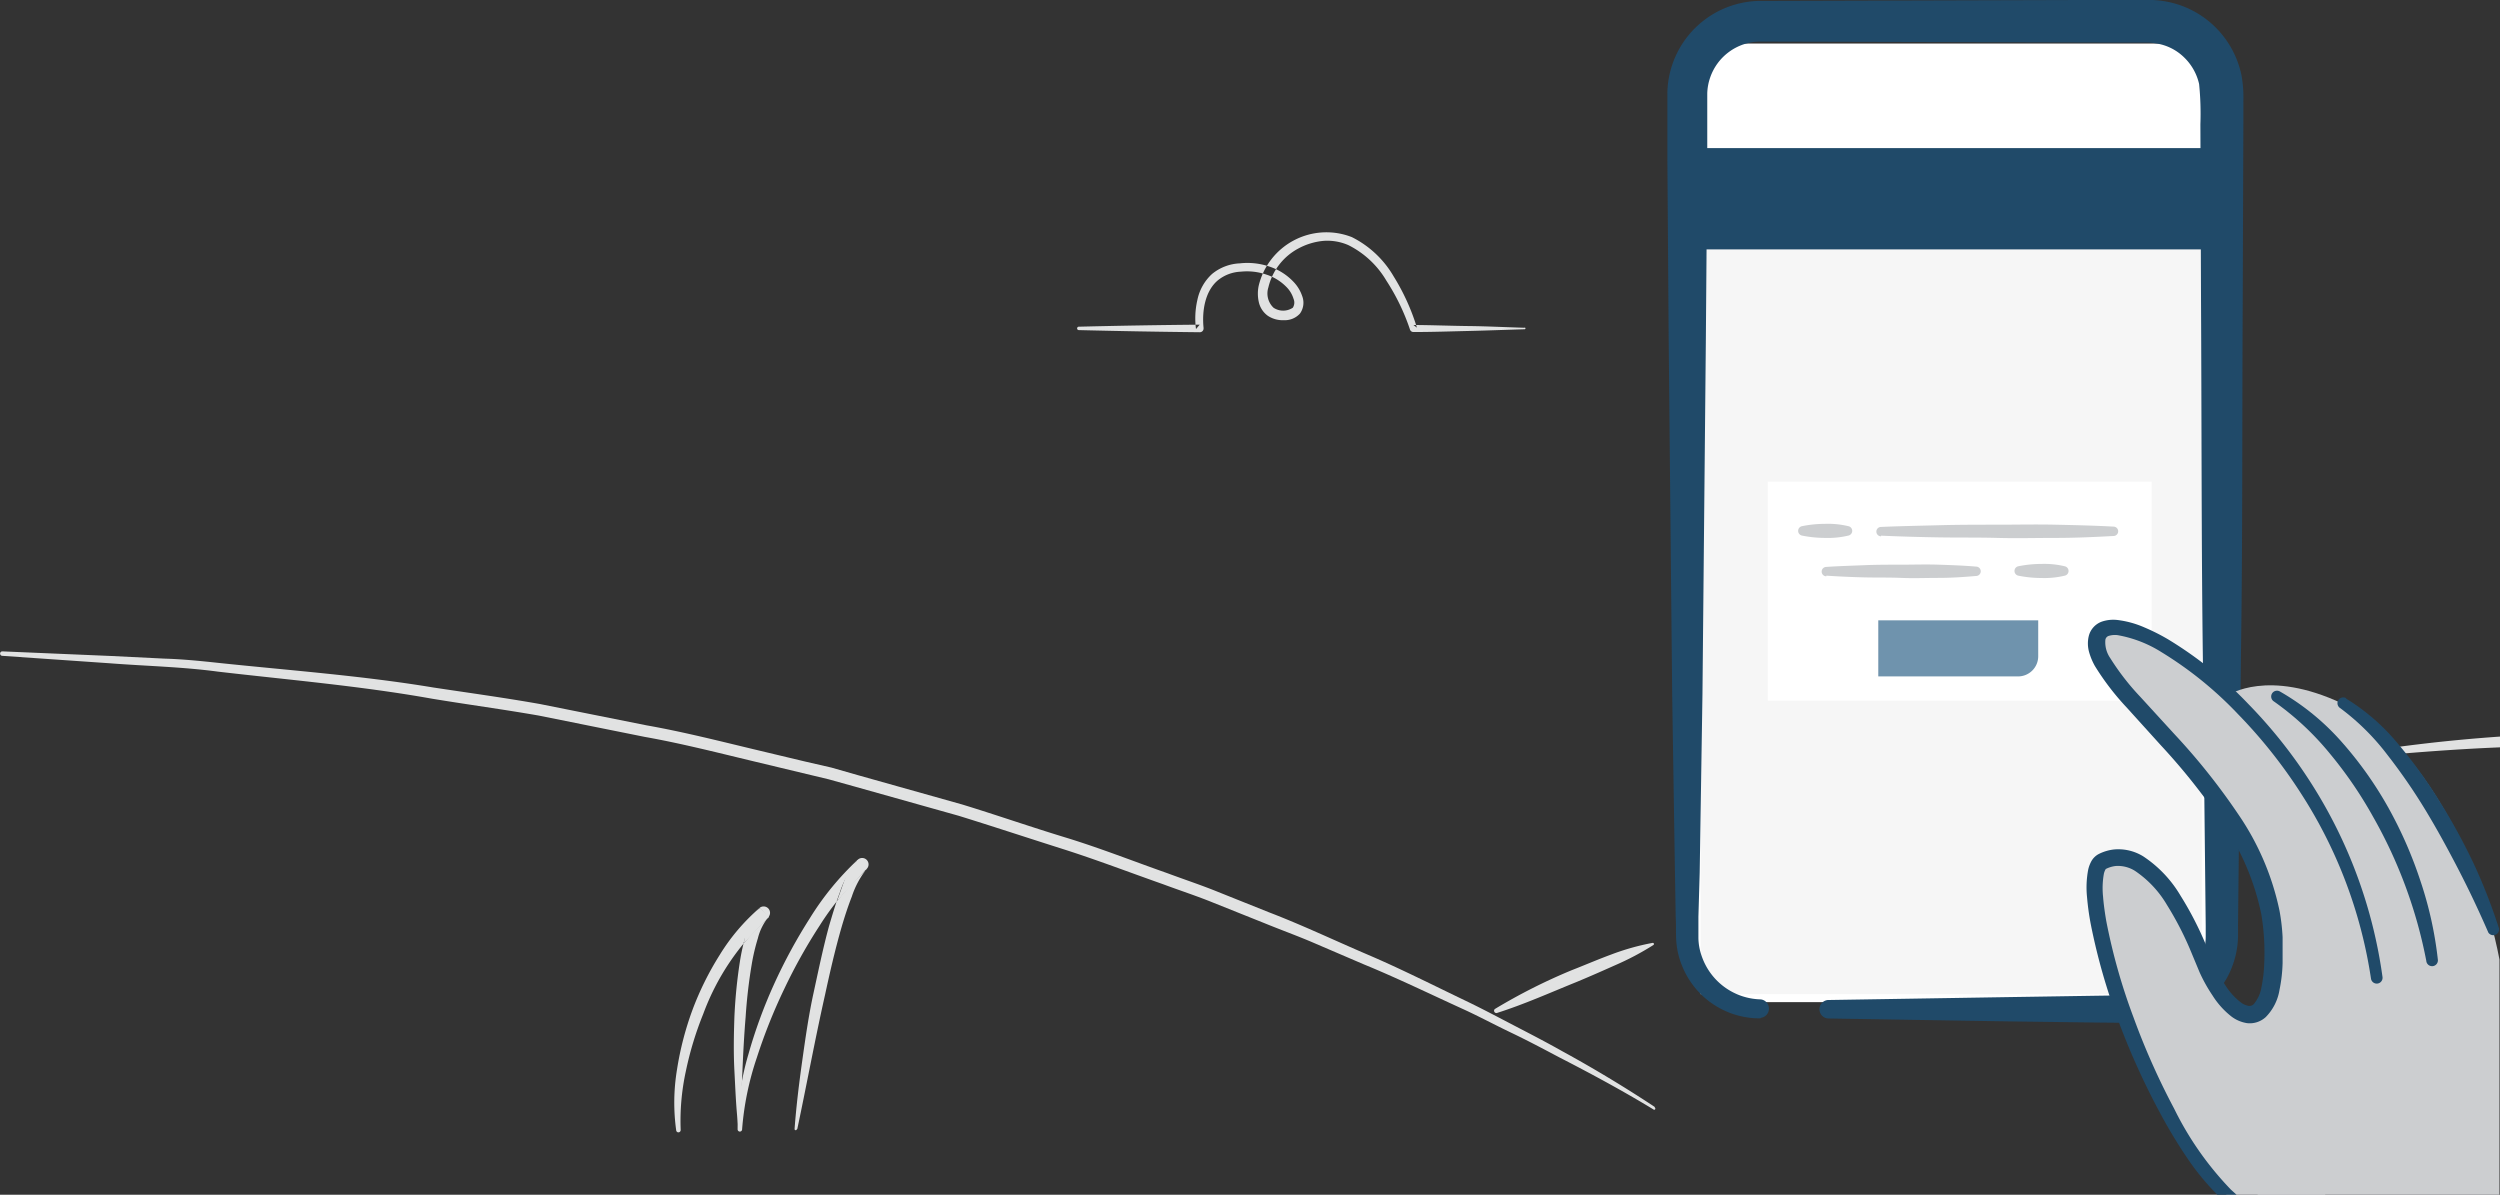 <svg viewBox="0 0 234.47 112.05" xmlns="http://www.w3.org/2000/svg"><rect x="0" y="0" width="234.47" height="112.05" fill="#333333" stroke="none"/><path d="m160.32 8.09a3 3 0 0 1 3-3h42.22a3 3 0 0 1 3 3v83.91a3 3 0 0 1 -3 3h-42.22a3 3 0 0 1 -3-3z" fill="#fff" fill-rule="evenodd" transform="translate(-1.5 -1.01)"/><path d="m159.5 18.74h47v74.5h-47z" fill="#f6f6f6"/><path d="m166.61 96.52a7.84 7.84 0 0 1 -7.38-5 7.41 7.41 0 0 1 -.52-2.33c-.05-.8 0-1.42-.05-2.14l-.07-4.18-.26-16.71-.33-33.43-.12-16.73v-6.29a8.69 8.69 0 0 1 .45-2.61 8.79 8.79 0 0 1 8-6l33.5-.1h3.17a10 10 0 0 1 1.33.1 8.81 8.81 0 0 1 4.79 2.31 8.9 8.9 0 0 1 2.6 4.64 11.7 11.7 0 0 1 .18 2.49v2.09l-.06 16.71c-.06 11.14 0 22.29-.17 33.43l-.18 16.71-.09 8.36v1.07a8.49 8.49 0 0 1 -.95 3.65 8.31 8.31 0 0 1 -3.52 3.49 8.55 8.55 0 0 1 -2.37.79 12.08 12.08 0 0 1 -2.33.11l-4.23-.04-8.36-.11-16.72-.27a.87.87 0 0 1 0-1.73l16.72-.27 8.36-.13 4.18-.06a8.94 8.94 0 0 0 1.83-.13 5.86 5.86 0 0 0 1.56-.59 5.61 5.61 0 0 0 2.24-2.38 5.51 5.51 0 0 0 .56-2.38v-1l-.09-8.36-.18-16.71c-.14-11.14-.11-22.29-.17-33.43l-.06-16.71a27.63 27.63 0 0 0 -.12-3.76 5 5 0 0 0 -1.44-2.53 4.78 4.78 0 0 0 -2.61-1.28 5.47 5.47 0 0 0 -.7-.08h-3.13l-33.38-.09a5 5 0 0 0 -4.6 3.38 4.94 4.94 0 0 0 -.27 1.49v6.22l-.13 16.71-.32 33.43-.26 16.71-.12 4.15v2a5.39 5.39 0 0 0 .33 1.74 6 6 0 0 0 5.51 4 .87.87 0 0 1 0 1.73z" fill="#204a69" fill-rule="evenodd" transform="translate(-1.5 -1.01)"/><path d="m159.23 13.89h47.98v9.5h-47.98z" fill="#204a69"/><path d="m144.48 31.75c-1.74-.05-3.48-.14-5.21-.16s-3.48-.09-5.21-.1l.33.25a20.35 20.35 0 0 0 -2.19-4.82 9.39 9.39 0 0 0 -3.91-3.67 6.53 6.53 0 0 0 -8.74 4.56 3.59 3.59 0 0 0 0 1.48 2.17 2.17 0 0 0 .86 1.34 2.52 2.52 0 0 0 1.5.41 1.92 1.92 0 0 0 1.51-.62 1.74 1.74 0 0 0 .21-1.64 3.55 3.55 0 0 0 -.75-1.27 5.45 5.45 0 0 0 -2.36-1.51 6.38 6.38 0 0 0 -2.74-.29 4.39 4.39 0 0 0 -2.61 1 4.53 4.53 0 0 0 -1.37 2.43 7.67 7.67 0 0 0 -.13 2.73l.35-.41q-5.67.05-11.34.19a.16.16 0 0 0 0 .32q5.67.14 11.34.2a.35.35 0 0 0 .36-.35v-.06c-.16-1.59.14-3.44 1.33-4.45a3.64 3.64 0 0 1 2.16-.82 5.58 5.58 0 0 1 2.39.27 4.59 4.59 0 0 1 2 1.28 2.69 2.69 0 0 1 .56 1 .89.89 0 0 1 -.07.83 1.63 1.63 0 0 1 -1.81 0 1.85 1.85 0 0 1 -.48-1.91 5.59 5.59 0 0 1 2.86-3.67 6.13 6.13 0 0 1 2.31-.69 4.92 4.92 0 0 1 2.33.4 8.59 8.59 0 0 1 3.57 3.34 20.05 20.05 0 0 1 2.21 4.58.34.34 0 0 0 .33.23c1.74 0 3.48-.06 5.21-.1s3.48-.11 5.21-.16a.08.08 0 0 0 0-.16" fill="#e1e2e2" fill-rule="evenodd" transform="translate(-1.5 -1.01)"/><path d="m156.67 104.81q-4.26-2.81-8.67-5.22c-1.47-.83-3-1.62-4.48-2.39s-3-1.58-4.52-2.31c-3.05-1.46-6.08-3-9.19-4.33s-6.17-2.79-9.33-4l-4.72-1.89c-1.57-.64-3.18-1.17-4.76-1.76-3.19-1.12-6.34-2.37-9.59-3.36s-6.44-2.1-9.67-3.09l-9.78-2.75-2.48-.71-2.48-.57-4.94-1.18c-3.29-.79-6.57-1.62-9.91-2.21l-10-2c-3.33-.59-6.69-1.05-10-1.55-6.68-1.11-13.44-1.6-20.17-2.31-1.68-.18-3.37-.35-5.06-.4l-5.07-.25-10.13-.43a.21.21 0 0 0 0 .42l10.11.7c3.37.26 6.75.33 10.1.78 6.71.78 13.44 1.35 20.09 2.54 3.33.55 6.68 1 10 1.58l9.94 2c3.32.59 6.6 1.42 9.88 2.21l4.92 1.18 2.46.59 2.44.68 9.75 2.74c3.23 1 6.43 2.06 9.65 3.08s6.37 2.23 9.55 3.35c1.58.59 3.19 1.11 4.75 1.75l4.7 1.88c1.56.64 3.15 1.21 4.7 1.88l4.66 2c3.12 1.28 6.16 2.76 9.23 4.16 1.54.7 3 1.49 4.55 2.23s3 1.51 4.51 2.31c3 1.54 6 3.16 8.86 4.9a.1.1 0 0 0 .15 0 .11.11 0 0 0 0-.15" fill="#e1e2e2" fill-rule="evenodd" transform="translate(-1.5 -1.01)"/><path d="m156.5 89.44a22.54 22.54 0 0 0 -3.88 1.09c-1.25.46-2.5 1-3.73 1.48a53.69 53.69 0 0 0 -7.17 3.62.21.21 0 0 0 -.06.29.21.21 0 0 0 .25.09c2.55-.81 5-1.91 7.45-2.9 1.23-.51 2.45-1.05 3.66-1.59a26 26 0 0 0 3.55-1.88.11.11 0 0 0 -.08-.2" fill="#e1e2e2" fill-rule="evenodd" transform="translate(-1.5 -1.01)"/><path d="m76.28 106.88c.89-4.2 1.66-8.4 2.6-12.57.45-2.09.93-4.17 1.51-6.21.29-1 .61-2 1-3a8.33 8.33 0 0 1 1.39-2.59.6.6 0 0 0 -.84-.86 26.58 26.58 0 0 0 -4.5 5.5 49.83 49.83 0 0 0 -3.35 6.18 46.36 46.36 0 0 0 -2.41 6.6 24.4 24.4 0 0 0 -1 7 .21.21 0 0 0 .42 0 27.48 27.48 0 0 1 1.38-6.72 51.34 51.34 0 0 1 2.55-6.4 50.78 50.78 0 0 1 3.35-6 25.8 25.8 0 0 1 4.33-5.2l-.81-.88a9.14 9.14 0 0 0 -1.64 3c-.38 1-.69 2.07-1 3.11-.57 2.09-1 4.19-1.46 6.3s-.76 4.23-1.06 6.36-.56 4.26-.72 6.4a.11.11 0 0 0 .1.11.11.11 0 0 0 .11-.08" fill="#e1e2e2" fill-rule="evenodd" transform="translate(-1.5 -1.01)"/><path d="m70.92 106.56c.16-3.4.23-6.79.51-10.15a49 49 0 0 1 .58-5 18.91 18.91 0 0 1 .57-2.4 5.07 5.07 0 0 1 1-2 .6.6 0 0 0 -.8-.88 18.85 18.85 0 0 0 -3.78 4.44 28.13 28.13 0 0 0 -2.56 5.17 29 29 0 0 0 -1.44 5.55 18.94 18.94 0 0 0 -.08 5.74.21.21 0 0 0 .24.18.22.22 0 0 0 .18-.22 21.86 21.86 0 0 1 .49-5.54 31.13 31.13 0 0 1 1.62-5.33 22.72 22.72 0 0 1 6.12-9.05l-.79-.9a6 6 0 0 0 -1.32 2.49 19.82 19.82 0 0 0 -.57 2.56 46.87 46.87 0 0 0 -.51 5.13c-.06 1.71-.09 3.42 0 5.12s.15 3.41.35 5.1a.11.11 0 0 0 .12.09.11.11 0 0 0 .09-.1" fill="#e1e2e2" fill-rule="evenodd" transform="translate(-1.5 -1.01)"/><path d="m72.81 86.16a3.67 3.67 0 0 0 -.88 1 6.39 6.39 0 0 1 -.51.81l-.15 1.5 2.35-2.47z" fill="#e1e2e2" fill-rule="evenodd" transform="translate(-1.5 -1.01)"/><path d="m81.95 81.66s-.3.31-.53.6a9 9 0 0 0 -.59.94l-.83 2.33 2.74-3z" fill="#e1e2e2" fill-rule="evenodd" transform="translate(-1.5 -1.01)"/><path d="m236 70.09c-4.6.32-9.19.84-13.73 1.59a.21.21 0 0 0 .05.42c4.55-.45 9.12-.81 13.68-1z" fill="#e1e2e2" fill-rule="evenodd" transform="translate(-1.5 -1.01)"/><path d="m165.8 45.17h36v20.54h-36z" fill="#fff"/><g fill-rule="evenodd" transform="translate(-1.5 -1.01)"><path d="m177.66 64.45v-5.26h15v3.37a1.89 1.89 0 0 1 -1.89 1.89z" fill="#6f93ad"/><path d="m172.79 55c1.17.08 2.34.13 3.51.16s2.34 0 3.51.05 2.34 0 3.51 0 2.34-.08 3.51-.18a.44.44 0 0 0 0-.88c-1.17-.1-2.34-.14-3.51-.18s-2.34 0-3.51 0-2.34 0-3.51.05-2.34.08-3.51.16a.44.44 0 0 0 0 .88" fill="#ccced0"/><path d="m190.79 55a11 11 0 0 0 2.18.22 8.19 8.19 0 0 0 2.18-.22.45.45 0 0 0 0-.88 8.2 8.2 0 0 0 -2.18-.22 11 11 0 0 0 -2.18.22.45.45 0 0 0 0 .88" fill="#ccced0"/><path d="m177.92 51.25c1.82.08 3.63.13 5.45.16s3.63 0 5.45.05 3.63 0 5.45 0 3.63-.08 5.45-.18a.44.44 0 0 0 0-.88c-1.82-.1-3.63-.14-5.45-.18s-3.63 0-5.45 0-3.63 0-5.45.05-3.63.08-5.45.16a.44.44 0 0 0 0 .88" fill="#ccced0"/><path d="m170.5 51.24a11 11 0 0 0 2.18.22 8.2 8.2 0 0 0 2.18-.22.45.45 0 0 0 0-.88 8.2 8.2 0 0 0 -2.18-.22 11 11 0 0 0 -2.18.22.45.45 0 0 0 0 .88" fill="#ccced0"/><path d="m213.23 113.06h22.69v-.09-21.97c-2.05-10.71-8.2-20.92-14.73-24-7-3.31-10.68-.81-10.68-.81l8.79 32.21z" fill="#ccced0"/><path d="m208.22 91.17c-3.59-9-7-10.66-9.54-9.4s1.79 17.85 8.89 28.09a20.33 20.33 0 0 0 2.77 3.2h9.22l4.86-20.36c-3.29-23.46-24.75-36.49-26.23-32s15.7 14.41 16.5 28c.6 10.46-4.05 8.55-6.47 2.47z" fill="#ccced0"/><path d="m229.06 91.14a44.23 44.23 0 0 0 -5-13.54 38.77 38.77 0 0 0 -4.06-5.93 26.44 26.44 0 0 0 -5.23-4.87.54.54 0 0 1 .57-.93 22.86 22.86 0 0 1 5.84 4.79 35.17 35.17 0 0 1 4.34 6.14 39.28 39.28 0 0 1 3 6.87 35.15 35.15 0 0 1 1.62 7.33.54.54 0 0 1 -1.08.16z" fill="#204a69"/><path d="m221.52 66.52a19.52 19.52 0 0 1 5 4.39 43.89 43.89 0 0 1 3.85 5.35 58.69 58.69 0 0 1 3.13 5.74 52.48 52.48 0 0 1 2.38 6.1.55.55 0 0 1 -1 .38c-.87-2-1.77-3.91-2.75-5.81s-2-3.78-3.1-5.6a53.79 53.79 0 0 0 -3.61-5.25 22.1 22.1 0 0 0 -4.44-4.4.54.54 0 0 1 .58-.92" fill="#204a69"/><path d="m209.46 113.06h1.8l-.52-.47a29.83 29.83 0 0 1 -5.33-7.6 67.17 67.17 0 0 1 -3.83-8.61 55.88 55.88 0 0 1 -2.54-9c-.13-.76-.24-1.53-.3-2.29a7.66 7.66 0 0 1 .08-2.14 1.62 1.62 0 0 1 .13-.36c.06-.1.05-.08.09-.1a2.73 2.73 0 0 1 .89-.26 3 3 0 0 1 1.81.46 9.91 9.91 0 0 1 3 3.2 29.85 29.85 0 0 1 2.14 4.11l.92 2.21a14.73 14.73 0 0 0 1.2 2.15 7.7 7.7 0 0 0 1.8 2 3.25 3.25 0 0 0 1.45.61 2.22 2.22 0 0 0 1.75-.57 4.7 4.7 0 0 0 1.29-2.55 14.2 14.2 0 0 0 .29-2.51c0-.83 0-1.64 0-2.45a18.91 18.91 0 0 0 -.29-2.47 25 25 0 0 0 -3.84-9 60.73 60.73 0 0 0 -6-7.54l-3.21-3.51a23.06 23.06 0 0 1 -2.82-3.63 2.61 2.61 0 0 1 -.46-1.73.46.46 0 0 1 .31-.36 2 2 0 0 1 .84-.07 11.44 11.44 0 0 1 4.12 1.6 35 35 0 0 1 7.18 5.82 46.87 46.87 0 0 1 5.84 7.34 44 44 0 0 1 6.62 17.45.54.54 0 0 0 1.08-.15 45.2 45.2 0 0 0 -6.58-18 46 46 0 0 0 -6-7.6 36.42 36.42 0 0 0 -7.55-6.08 18.81 18.81 0 0 0 -2.21-1.11 8.94 8.94 0 0 0 -2.5-.69 3.35 3.35 0 0 0 -1.51.16 1.94 1.94 0 0 0 -1.2 1.35 3 3 0 0 0 .05 1.56 5.91 5.91 0 0 0 .53 1.25 24.23 24.23 0 0 0 3 3.91l3.2 3.54a59.25 59.25 0 0 1 5.83 7.37 23.48 23.48 0 0 1 3.57 8.44 21.88 21.88 0 0 1 .28 4.57 13.37 13.37 0 0 1 -.25 2.22 3.3 3.3 0 0 1 -.75 1.67.57.57 0 0 1 -.47.15 1.68 1.68 0 0 1 -.72-.32 6.14 6.14 0 0 1 -1.41-1.54 13 13 0 0 1 -1.08-2l-.93-2.19a31.38 31.38 0 0 0 -2.25-4.3 11.29 11.29 0 0 0 -3.5-3.68 4.45 4.45 0 0 0 -2.74-.64 4.21 4.21 0 0 0 -1.39.41 1.69 1.69 0 0 0 -.74.72 3.07 3.07 0 0 0 -.28.75 8.94 8.94 0 0 0 -.11 2.6 24.39 24.39 0 0 0 .33 2.43 57.29 57.29 0 0 0 2.65 9.28 68.65 68.65 0 0 0 4 8.77 47.08 47.08 0 0 0 2.51 4.12 23.2 23.2 0 0 0 2.73 3.3z" fill="#204a69"/></g></svg>